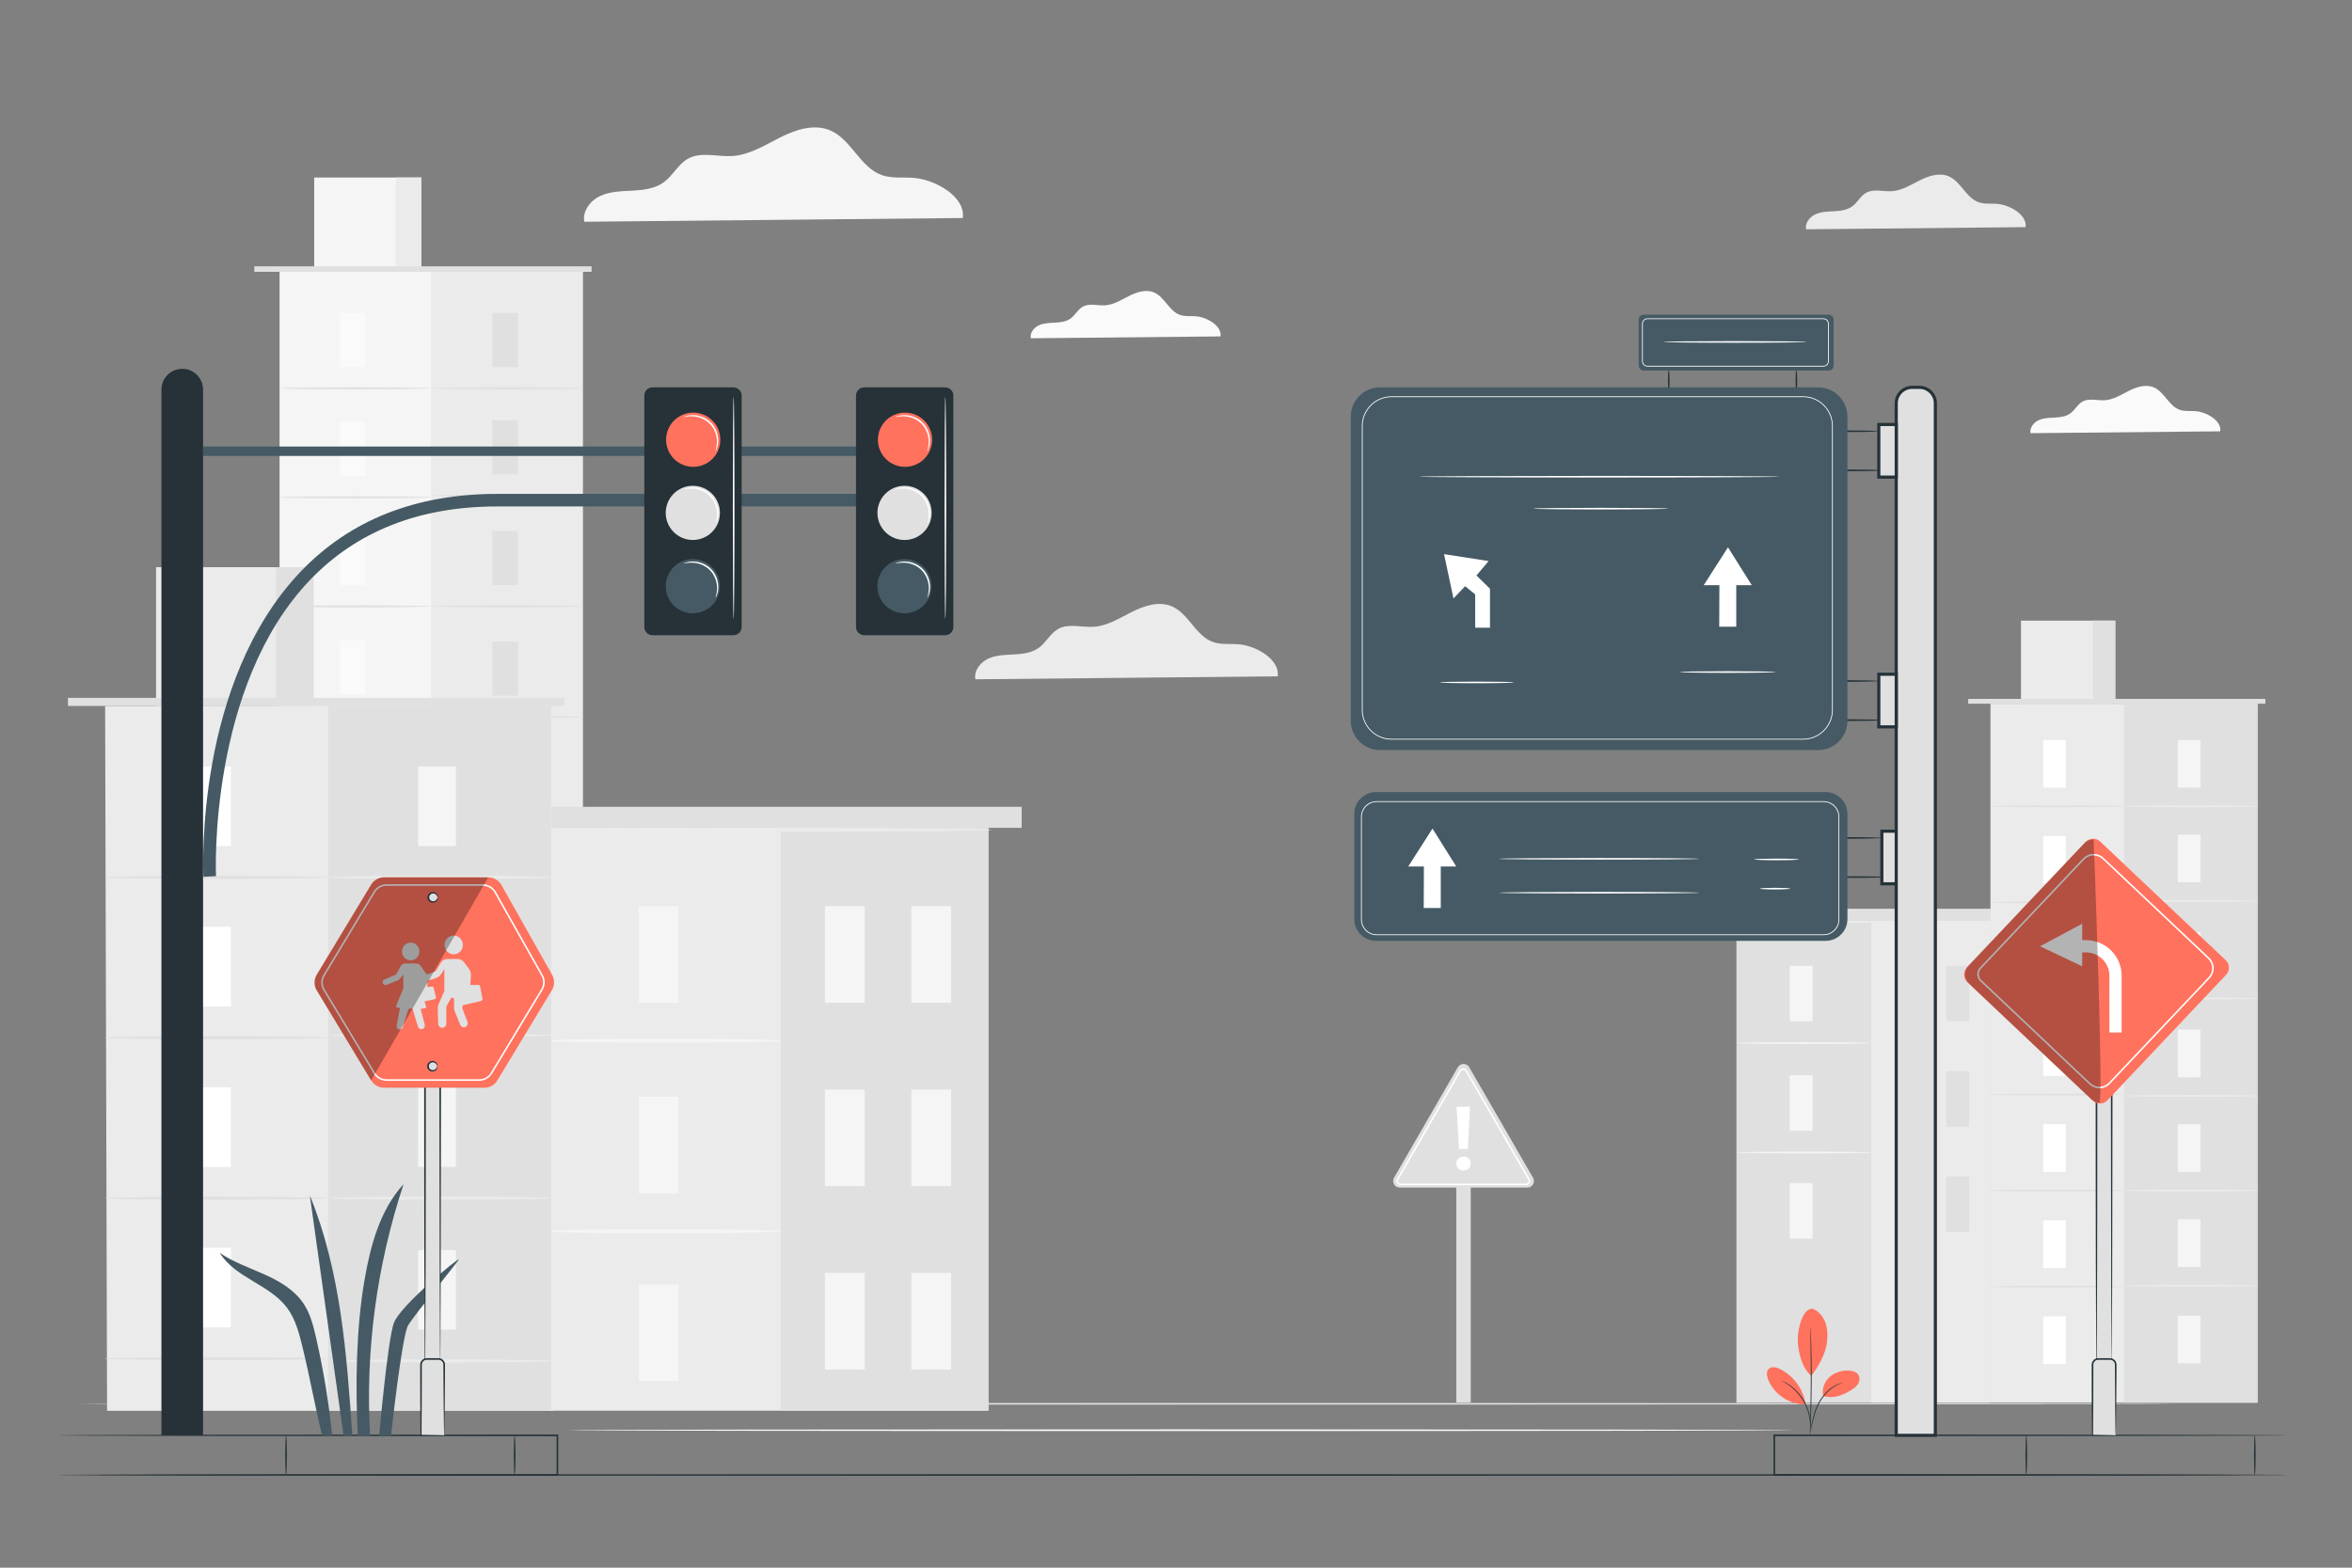 <?xml version="1.0" encoding="utf-8"?>
<!-- Generator: Adobe Illustrator 27.5.0, SVG Export Plug-In . SVG Version: 6.00 Build 0)  -->
<svg version="1.1" xmlns="http://www.w3.org/2000/svg" xmlns:xlink="http://www.w3.org/1999/xlink" x="0px" y="0px"
	 viewBox="0 0 750 500" style="enable-background:new 0 0 750 500;" xml:space="preserve">
<rect x="0" y="0" width="750" height="500" fill="#808080" stroke="none"/>
<g id="Background_Complete">
	<g>
		<g>
			<path style="fill:#E0E0E0;" d="M693.934,447.732c0,0.144-149.747,0.26-334.427,0.26c-184.744,0-334.459-0.117-334.459-0.26
				c0-0.144,149.715-0.26,334.459-0.26C544.187,447.471,693.934,447.588,693.934,447.732z"/>
		</g>
	</g>
	<g>
		<rect x="464.386" y="377.69" style="fill:#E0E0E0;" width="4.601" height="69.643"/>
	</g>
	<g>
		<g>
			<g>
				<rect x="553.708" y="293.556" style="fill:#E0E0E0;" width="81.048" height="153.817"/>
			</g>
			<g>
				<rect x="596.754" y="293.556" style="fill:#EBEBEB;" width="38.002" height="153.817"/>
			</g>
		</g>
		<g>
			<g>
				<rect x="570.702" y="308.029" style="fill:#F5F5F5;" width="7.287" height="17.705"/>
			</g>
			<g>
				<rect x="570.702" y="377.323" style="fill:#F5F5F5;" width="7.287" height="17.705"/>
			</g>
			<g>
				<g>
					<path style="fill:#F5F5F5;" d="M596.754,332.683c0,0.152-9.637,0.276-21.522,0.276c-11.889,0-21.524-0.124-21.524-0.276
						s9.635-0.276,21.524-0.276C587.117,332.407,596.754,332.53,596.754,332.683z"/>
				</g>
			</g>
		</g>
		<g>
			<g>
				<rect x="570.702" y="342.939" style="fill:#F5F5F5;" width="7.287" height="17.705"/>
			</g>
			<g>
				<g>
					<path style="fill:#F5F5F5;" d="M596.754,367.592c0,0.152-9.637,0.276-21.522,0.276c-11.889,0-21.524-0.124-21.524-0.276
						c0-0.153,9.635-0.276,21.524-0.276C587.117,367.316,596.754,367.44,596.754,367.592z"/>
				</g>
			</g>
		</g>
		<g>
			<rect x="604.824" y="308.029" style="fill:#E0E0E0;" width="7.287" height="17.705"/>
		</g>
		<g>
			<rect x="620.633" y="308.029" style="fill:#E0E0E0;" width="7.287" height="17.705"/>
		</g>
		<g>
			<rect x="604.824" y="341.625" style="fill:#E0E0E0;" width="7.287" height="17.705"/>
		</g>
		<g>
			<rect x="620.633" y="341.625" style="fill:#E0E0E0;" width="7.287" height="17.705"/>
		</g>
		<g>
			<rect x="604.824" y="375.22" style="fill:#E0E0E0;" width="7.287" height="17.705"/>
		</g>
		<g>
			<rect x="620.633" y="375.22" style="fill:#E0E0E0;" width="7.287" height="17.705"/>
		</g>
		<g>
			<rect x="547.615" y="289.835" style="fill:#E0E0E0;" width="93.233" height="3.855"/>
		</g>
		<g>
			<g>
				<path style="fill:#EBEBEB;" d="M635.321,294.053c0,0.152-18.115,0.276-40.455,0.276c-22.349,0-40.46-0.124-40.46-0.276
					s18.111-0.276,40.46-0.276C617.207,293.777,635.321,293.901,635.321,294.053z"/>
			</g>
		</g>
	</g>
	<g>
		<g>
			<rect x="89.149" y="86.695" style="fill:#F5F5F5;" width="96.663" height="306.346"/>
		</g>
		<g>
			<rect x="137.481" y="86.695" style="fill:#EBEBEB;" width="48.331" height="305.503"/>
		</g>
		<g>
			<rect x="100.187" y="56.62" style="fill:#F5F5F5;" width="34.134" height="30.075"/>
		</g>
		<g>
			<rect x="126.186" y="56.62" style="fill:#EBEBEB;" width="8.135" height="30.075"/>
		</g>
		<g>
			<polyline style="fill:#E0E0E0;" points="81.094,86.695 81.094,84.941 188.641,84.941 188.641,86.695 			"/>
		</g>
		<g>
			<rect x="108.23" y="99.812" style="fill:#FAFAFA;" width="8.182" height="17.252"/>
		</g>
		<g>
			<g>
				<path style="fill:#E0E0E0;" d="M137.481,123.836c0,0.182-10.82,0.329-24.165,0.329c-13.349,0-24.167-0.147-24.167-0.329
					c0-0.182,10.818-0.329,24.167-0.329C126.66,123.506,137.481,123.654,137.481,123.836z"/>
			</g>
		</g>
		<g>
			<g>
				<rect x="156.982" y="99.812" style="fill:#E0E0E0;" width="8.182" height="17.252"/>
			</g>
			<g>
				<g>
					<path style="fill:#E0E0E0;" d="M186.233,123.836c0,0.182-10.82,0.329-24.164,0.329c-13.349,0-24.167-0.147-24.167-0.329
						c0-0.182,10.818-0.329,24.167-0.329C175.413,123.506,186.233,123.654,186.233,123.836z"/>
				</g>
			</g>
		</g>
		<g>
			<g>
				<rect x="156.982" y="134.065" style="fill:#E0E0E0;" width="8.182" height="17.253"/>
			</g>
			<g>
				<g>
					<path style="fill:#E0E0E0;" d="M186.233,158.089c0,0.182-10.82,0.329-24.164,0.329c-13.349,0-24.167-0.147-24.167-0.329
						c0-0.182,10.818-0.329,24.167-0.329C175.413,157.76,186.233,157.907,186.233,158.089z"/>
				</g>
			</g>
		</g>
		<g>
			<g>
				<rect x="156.982" y="169.352" style="fill:#E0E0E0;" width="8.182" height="17.253"/>
			</g>
			<g>
				<g>
					<path style="fill:#E0E0E0;" d="M186.233,193.376c0,0.182-10.82,0.329-24.164,0.329c-13.349,0-24.167-0.148-24.167-0.329
						c0-0.182,10.818-0.329,24.167-0.329C175.413,193.046,186.233,193.194,186.233,193.376z"/>
				</g>
			</g>
		</g>
		<g>
			<g>
				<rect x="156.982" y="204.639" style="fill:#E0E0E0;" width="8.182" height="17.253"/>
			</g>
			<g>
				<g>
					<path style="fill:#E0E0E0;" d="M186.233,228.663c0,0.182-10.82,0.33-24.164,0.33c-13.349,0-24.167-0.147-24.167-0.33
						c0-0.182,10.818-0.329,24.167-0.329C175.413,228.333,186.233,228.481,186.233,228.663z"/>
				</g>
			</g>
		</g>
		<g>
			<g>
				<rect x="156.982" y="238.917" style="fill:#E0E0E0;" width="8.182" height="17.253"/>
			</g>
			<g>
				<g>
					<path style="fill:#E0E0E0;" d="M186.233,262.94c0,0.182-10.82,0.33-24.164,0.33c-13.349,0-24.167-0.147-24.167-0.33
						c0-0.182,10.818-0.329,24.167-0.329C175.413,262.611,186.233,262.759,186.233,262.94z"/>
				</g>
			</g>
		</g>
		<g>
			<g>
				<rect x="156.982" y="273.332" style="fill:#E0E0E0;" width="8.182" height="17.253"/>
			</g>
			<g>
				<rect x="156.982" y="308.199" style="fill:#E0E0E0;" width="8.182" height="17.253"/>
			</g>
			<g>
				<g>
					<path style="fill:#E0E0E0;" d="M186.233,297.356c0,0.182-10.82,0.33-24.164,0.33c-13.349,0-24.167-0.148-24.167-0.33
						c0-0.182,10.818-0.329,24.167-0.329C175.413,297.027,186.233,297.174,186.233,297.356z"/>
				</g>
			</g>
		</g>
		<g>
			<rect x="108.23" y="134.588" style="fill:#FAFAFA;" width="8.182" height="17.253"/>
		</g>
		<g>
			<g>
				<path style="fill:#E0E0E0;" d="M137.481,158.612c0,0.182-10.82,0.329-24.165,0.329c-13.349,0-24.167-0.147-24.167-0.329
					c0-0.182,10.818-0.329,24.167-0.329C126.66,158.282,137.481,158.43,137.481,158.612z"/>
			</g>
		</g>
		<g>
			<rect x="108.23" y="169.364" style="fill:#FAFAFA;" width="8.182" height="17.253"/>
		</g>
		<g>
			<g>
				<path style="fill:#E0E0E0;" d="M137.481,193.388c0,0.182-10.82,0.329-24.165,0.329c-13.349,0-24.167-0.147-24.167-0.329
					c0-0.182,10.818-0.329,24.167-0.329C126.66,193.059,137.481,193.206,137.481,193.388z"/>
			</g>
		</g>
		<g>
			<rect x="108.23" y="204.14" style="fill:#FAFAFA;" width="8.182" height="17.253"/>
		</g>
		<g>
			<g>
				<path style="fill:#E0E0E0;" d="M137.481,228.164c0,0.182-10.82,0.329-24.165,0.329c-13.349,0-24.167-0.147-24.167-0.329
					c0-0.182,10.818-0.329,24.167-0.329C126.66,227.835,137.481,227.982,137.481,228.164z"/>
			</g>
		</g>
		<g>
			<rect x="108.23" y="238.917" style="fill:#FAFAFA;" width="8.182" height="17.253"/>
		</g>
		<g>
			<g>
				<path style="fill:#E0E0E0;" d="M137.481,262.94c0,0.182-10.82,0.33-24.165,0.33c-13.349,0-24.167-0.147-24.167-0.33
					c0-0.182,10.818-0.329,24.167-0.329C126.66,262.611,137.481,262.759,137.481,262.94z"/>
			</g>
		</g>
		<g>
			<rect x="108.23" y="273.693" style="fill:#FAFAFA;" width="8.182" height="17.253"/>
		</g>
		<g>
			<g>
				<path style="fill:#E0E0E0;" d="M137.481,297.716c0,0.182-10.82,0.329-24.165,0.329c-13.349,0-24.167-0.147-24.167-0.329
					c0-0.182,10.818-0.329,24.167-0.329C126.66,297.387,137.481,297.535,137.481,297.716z"/>
			</g>
		</g>
		<g>
			<g>
				<rect x="108.23" y="308.469" style="fill:#FAFAFA;" width="8.182" height="17.253"/>
			</g>
		</g>
	</g>
	<g>
		<g>
			<g>
				<rect x="174.063" y="263.799" style="fill:#EBEBEB;" width="141.117" height="186.129"/>
			</g>
			<g>
				<rect x="249.014" y="263.799" style="fill:#E0E0E0;" width="66.167" height="186.129"/>
			</g>
		</g>
		<g>
			<g>
				<rect x="203.653" y="288.999" style="fill:#F5F5F5;" width="12.688" height="30.827"/>
			</g>
			<g>
				<rect x="203.653" y="409.649" style="fill:#F5F5F5;" width="12.688" height="30.827"/>
			</g>
			<g>
				<g>
					<path style="fill:#F5F5F5;" d="M249.014,331.924c0,0.346-16.779,0.627-37.473,0.627c-20.701,0-37.477-0.281-37.477-0.627
						c0-0.346,16.776-0.627,37.477-0.627C232.234,331.297,249.014,331.578,249.014,331.924z"/>
				</g>
			</g>
		</g>
		<g>
			<g>
				<rect x="203.653" y="349.781" style="fill:#F5F5F5;" width="12.688" height="30.827"/>
			</g>
			<g>
				<g>
					<path style="fill:#F5F5F5;" d="M249.014,392.707c0,0.346-16.779,0.628-37.473,0.628c-20.701,0-37.477-0.281-37.477-0.628
						c0-0.346,16.776-0.627,37.477-0.627C232.234,392.08,249.014,392.361,249.014,392.707z"/>
				</g>
			</g>
		</g>
		<g>
			<rect x="263.065" y="288.999" style="fill:#F5F5F5;" width="12.688" height="30.827"/>
		</g>
		<g>
			<rect x="290.592" y="288.999" style="fill:#F5F5F5;" width="12.688" height="30.827"/>
		</g>
		<g>
			<rect x="263.065" y="347.494" style="fill:#F5F5F5;" width="12.688" height="30.827"/>
		</g>
		<g>
			<rect x="290.592" y="347.494" style="fill:#F5F5F5;" width="12.688" height="30.827"/>
		</g>
		<g>
			<rect x="263.065" y="405.989" style="fill:#F5F5F5;" width="12.688" height="30.827"/>
		</g>
		<g>
			<rect x="290.592" y="405.989" style="fill:#F5F5F5;" width="12.688" height="30.827"/>
		</g>
		<g>
			<rect x="163.455" y="257.32" style="fill:#E0E0E0;" width="162.334" height="6.712"/>
		</g>
		<g>
			<g>
				<path style="fill:#EBEBEB;" d="M316.167,264.663c0,0.347-31.541,0.628-70.44,0.628c-38.912,0-70.447-0.281-70.447-0.628
					c0-0.346,31.535-0.627,70.447-0.627C284.625,264.036,316.167,264.317,316.167,264.663z"/>
			</g>
		</g>
	</g>
	<g>
		<g>
			<g>
				<polygon style="fill:#EBEBEB;" points="176.384,449.958 34.142,449.958 33.522,225.154 175.764,225.154 				"/>
			</g>
			<g>
				<rect x="104.643" y="225.154" style="fill:#E0E0E0;" width="71.121" height="224.804"/>
			</g>
			<g>
				<rect x="49.765" y="180.898" style="fill:#EBEBEB;" width="50.229" height="44.256"/>
			</g>
			<g>
				<rect x="88.022" y="180.898" style="fill:#E0E0E0;" width="11.972" height="44.256"/>
			</g>
			<g>
				<rect x="21.668" y="222.573" style="fill:#E0E0E0;" width="158.259" height="2.581"/>
			</g>
			<g>
				<rect x="61.6" y="244.456" style="fill:#FFFFFF;" width="12.04" height="25.388"/>
			</g>
			<g>
				<g>
					<path style="fill:#E0E0E0;" d="M104.643,279.808c0,0.268-15.922,0.485-35.559,0.485c-19.643,0-35.562-0.217-35.562-0.485
						c0-0.268,15.919-0.485,35.562-0.485C88.721,279.323,104.643,279.54,104.643,279.808z"/>
				</g>
			</g>
			<g>
				<g>
					<rect x="133.34" y="244.456" style="fill:#F5F5F5;" width="12.04" height="25.388"/>
				</g>
				<g>
					<g>
						<path style="fill:#EBEBEB;" d="M176.383,279.808c0,0.268-15.922,0.485-35.558,0.485c-19.643,0-35.562-0.217-35.562-0.485
							c0-0.268,15.919-0.485,35.562-0.485C160.461,279.323,176.383,279.54,176.383,279.808z"/>
					</g>
				</g>
			</g>
			<g>
				<g>
					<rect x="133.34" y="294.861" style="fill:#F5F5F5;" width="12.04" height="25.388"/>
				</g>
				<g>
					<g>
						<path style="fill:#EBEBEB;" d="M176.383,330.212c0,0.268-15.922,0.485-35.558,0.485c-19.643,0-35.562-0.217-35.562-0.485
							c0-0.267,15.919-0.484,35.562-0.484C160.461,329.728,176.383,329.945,176.383,330.212z"/>
					</g>
				</g>
			</g>
			<g>
				<g>
					<rect x="133.34" y="346.786" style="fill:#F5F5F5;" width="12.04" height="25.388"/>
				</g>
				<g>
					<g>
						<path style="fill:#EBEBEB;" d="M176.383,382.138c0,0.268-15.922,0.485-35.558,0.485c-19.643,0-35.562-0.217-35.562-0.485
							c0-0.268,15.919-0.485,35.562-0.485C160.461,381.653,176.383,381.87,176.383,382.138z"/>
					</g>
				</g>
			</g>
			<g>
				<g>
					<rect x="133.34" y="398.712" style="fill:#F5F5F5;" width="12.04" height="25.388"/>
				</g>
				<g>
					<g>
						<path style="fill:#EBEBEB;" d="M176.383,434.063c0,0.268-15.922,0.485-35.558,0.485c-19.643,0-35.562-0.217-35.562-0.485
							c0-0.268,15.919-0.485,35.562-0.485C160.461,433.578,176.383,433.796,176.383,434.063z"/>
					</g>
				</g>
			</g>
			<g>
				<rect x="61.6" y="295.63" style="fill:#FFFFFF;" width="12.04" height="25.388"/>
			</g>
			<g>
				<g>
					<path style="fill:#E0E0E0;" d="M104.643,330.981c0,0.268-15.922,0.485-35.559,0.485c-19.643,0-35.562-0.217-35.562-0.485
						c0-0.267,15.919-0.484,35.562-0.484C88.721,330.497,104.643,330.714,104.643,330.981z"/>
				</g>
			</g>
			<g>
				<rect x="61.6" y="346.804" style="fill:#FFFFFF;" width="12.04" height="25.388"/>
			</g>
			<g>
				<g>
					<path style="fill:#E0E0E0;" d="M104.643,382.155c0,0.268-15.922,0.485-35.559,0.485c-19.643,0-35.562-0.217-35.562-0.485
						c0-0.268,15.919-0.484,35.562-0.484C88.721,381.671,104.643,381.888,104.643,382.155z"/>
				</g>
			</g>
			<g>
				<rect x="61.6" y="397.978" style="fill:#FFFFFF;" width="12.04" height="25.387"/>
			</g>
			<g>
				<g>
					<path style="fill:#E0E0E0;" d="M104.643,433.329c0,0.268-15.922,0.485-35.559,0.485c-19.643,0-35.562-0.217-35.562-0.485
						c0-0.267,15.919-0.484,35.562-0.484C88.721,432.845,104.643,433.062,104.643,433.329z"/>
				</g>
			</g>
		</g>
	</g>
	<g>
		<g>
			<g>
				<rect x="634.719" y="224.449" style="fill:#EBEBEB;" width="85.168" height="222.924"/>
			</g>
			<g>
				<rect x="677.303" y="224.449" style="fill:#E0E0E0;" width="42.584" height="222.924"/>
			</g>
			<g>
				<rect x="644.444" y="197.951" style="fill:#EBEBEB;" width="30.075" height="26.499"/>
			</g>
			<g>
				<rect x="667.351" y="197.951" style="fill:#E0E0E0;" width="7.168" height="26.499"/>
			</g>
			<g>
				<rect x="627.621" y="222.904" style="fill:#E0E0E0;" width="94.758" height="1.546"/>
			</g>
			<g>
				<rect x="651.53" y="236.007" style="fill:#FFFFFF;" width="7.209" height="15.201"/>
			</g>
			<g>
				<g>
					<path style="fill:#E0E0E0;" d="M677.303,257.173c0,0.16-9.534,0.29-21.291,0.29c-11.761,0-21.293-0.13-21.293-0.29
						s9.531-0.29,21.293-0.29C667.769,256.883,677.303,257.013,677.303,257.173z"/>
				</g>
			</g>
			<g>
				<g>
					<rect x="694.485" y="236.007" style="fill:#F5F5F5;" width="7.209" height="15.201"/>
				</g>
				<g>
					<g>
						<path style="fill:#EBEBEB;" d="M720.258,257.173c0,0.16-9.534,0.29-21.291,0.29c-11.762,0-21.293-0.13-21.293-0.29
							s9.531-0.29,21.293-0.29C710.724,256.883,720.258,257.013,720.258,257.173z"/>
					</g>
				</g>
			</g>
			<g>
				<g>
					<rect x="694.485" y="266.187" style="fill:#F5F5F5;" width="7.209" height="15.201"/>
				</g>
				<g>
					<g>
						<path style="fill:#EBEBEB;" d="M720.258,287.353c0,0.16-9.534,0.29-21.291,0.29c-11.762,0-21.293-0.13-21.293-0.29
							c0-0.16,9.531-0.29,21.293-0.29C710.724,287.063,720.258,287.193,720.258,287.353z"/>
					</g>
				</g>
			</g>
			<g>
				<g>
					<rect x="694.485" y="297.277" style="fill:#F5F5F5;" width="7.209" height="15.201"/>
				</g>
				<g>
					<g>
						<path style="fill:#EBEBEB;" d="M720.258,318.444c0,0.16-9.534,0.29-21.291,0.29c-11.762,0-21.293-0.13-21.293-0.29
							c0-0.16,9.531-0.29,21.293-0.29C710.724,318.154,720.258,318.284,720.258,318.444z"/>
					</g>
				</g>
			</g>
			<g>
				<g>
					<rect x="694.485" y="328.368" style="fill:#F5F5F5;" width="7.209" height="15.201"/>
				</g>
				<g>
					<g>
						<path style="fill:#EBEBEB;" d="M720.258,349.535c0,0.16-9.534,0.29-21.291,0.29c-11.762,0-21.293-0.13-21.293-0.29
							c0-0.16,9.531-0.29,21.293-0.29C710.724,349.245,720.258,349.375,720.258,349.535z"/>
					</g>
				</g>
			</g>
			<g>
				<g>
					<rect x="694.485" y="358.569" style="fill:#F5F5F5;" width="7.209" height="15.201"/>
				</g>
				<g>
					<g>
						<path style="fill:#EBEBEB;" d="M720.258,379.736c0,0.16-9.534,0.29-21.291,0.29c-11.762,0-21.293-0.13-21.293-0.29
							c0-0.16,9.531-0.29,21.293-0.29C710.724,379.446,720.258,379.576,720.258,379.736z"/>
					</g>
				</g>
			</g>
			<g>
				<g>
					<rect x="694.485" y="388.892" style="fill:#F5F5F5;" width="7.209" height="15.201"/>
				</g>
				<g>
					<rect x="694.485" y="419.613" style="fill:#F5F5F5;" width="7.209" height="15.201"/>
				</g>
				<g>
					<g>
						<path style="fill:#EBEBEB;" d="M720.258,410.06c0,0.16-9.534,0.29-21.291,0.29c-11.762,0-21.293-0.13-21.293-0.29
							c0-0.16,9.531-0.29,21.293-0.29C710.724,409.769,720.258,409.899,720.258,410.06z"/>
					</g>
				</g>
			</g>
			<g>
				<rect x="651.53" y="266.647" style="fill:#FFFFFF;" width="7.209" height="15.201"/>
			</g>
			<g>
				<g>
					<path style="fill:#E0E0E0;" d="M677.303,287.814c0,0.16-9.534,0.29-21.291,0.29c-11.761,0-21.293-0.13-21.293-0.29
						c0-0.16,9.531-0.29,21.293-0.29C667.769,287.524,677.303,287.654,677.303,287.814z"/>
				</g>
			</g>
			<g>
				<rect x="651.53" y="297.288" style="fill:#FFFFFF;" width="7.209" height="15.201"/>
			</g>
			<g>
				<g>
					<path style="fill:#E0E0E0;" d="M677.303,318.455c0,0.16-9.534,0.29-21.291,0.29c-11.761,0-21.293-0.13-21.293-0.29
						c0-0.16,9.531-0.29,21.293-0.29C667.769,318.165,677.303,318.294,677.303,318.455z"/>
				</g>
			</g>
			<g>
				<rect x="651.53" y="327.929" style="fill:#FFFFFF;" width="7.209" height="15.201"/>
			</g>
			<g>
				<g>
					<path style="fill:#E0E0E0;" d="M677.303,349.095c0,0.161-9.534,0.29-21.291,0.29c-11.761,0-21.293-0.13-21.293-0.29
						c0-0.16,9.531-0.29,21.293-0.29C667.769,348.805,677.303,348.935,677.303,349.095z"/>
				</g>
			</g>
			<g>
				<rect x="651.53" y="358.569" style="fill:#FFFFFF;" width="7.209" height="15.201"/>
			</g>
			<g>
				<g>
					<path style="fill:#E0E0E0;" d="M677.303,379.736c0,0.16-9.534,0.29-21.291,0.29c-11.761,0-21.293-0.13-21.293-0.29
						c0-0.16,9.531-0.29,21.293-0.29C667.769,379.446,677.303,379.576,677.303,379.736z"/>
				</g>
			</g>
			<g>
				<rect x="651.53" y="389.21" style="fill:#FFFFFF;" width="7.209" height="15.201"/>
			</g>
			<g>
				<g>
					<path style="fill:#E0E0E0;" d="M677.303,410.377c0,0.16-9.534,0.29-21.291,0.29c-11.761,0-21.293-0.13-21.293-0.29
						c0-0.16,9.531-0.29,21.293-0.29C667.769,410.087,677.303,410.217,677.303,410.377z"/>
				</g>
			</g>
			<g>
				<g>
					<rect x="651.53" y="419.851" style="fill:#FFFFFF;" width="7.209" height="15.201"/>
				</g>
			</g>
		</g>
	</g>
	<g>
		<g>
			<path style="fill:#E0E0E0;" d="M466.687,378.778h-20.343c-1.619,0-2.631-1.753-1.822-3.155l10.172-17.618l10.171-17.618
				c0.81-1.402,2.834-1.402,3.643,0l10.171,17.618l10.172,17.618c0.81,1.402-0.202,3.155-1.822,3.155H466.687z"/>
		</g>
		<g>
			<path style="fill:#FFFFFF;" d="M486.511,378.024h-39.836c-0.501,0-0.949-0.259-1.199-0.692c-0.251-0.434-0.251-0.952-0.001-1.386
				l19.918-34.5c0.251-0.434,0.699-0.692,1.2-0.692c0.001,0,0.001,0,0.001,0c0.501,0,0.949,0.259,1.199,0.692l19.918,34.5
				c0.25,0.434,0.251,0.951,0,1.385C487.462,377.765,487.012,378.024,486.511,378.024z M466.593,341.253
				c-0.32,0-0.606,0.165-0.767,0.442l-19.918,34.5c-0.16,0.277-0.16,0.608,0,0.886c0.16,0.277,0.446,0.442,0.767,0.442h39.836
				c0.32,0,0.607-0.166,0.768-0.442c0.16-0.277,0.159-0.608-0.001-0.886l-19.918-34.5c-0.159-0.277-0.446-0.442-0.766-0.442H466.593
				z"/>
		</g>
		<g>
			<g>
				<path style="fill:#FFFFFF;" d="M464.387,371.11c-0.009-1.237,0.962-2.221,2.314-2.231c1.323-0.009,2.279,0.962,2.288,2.199
					c0.009,1.237-0.933,2.25-2.256,2.26C465.38,373.348,464.395,372.347,464.387,371.11z M464.46,353.018l4.256-0.03l-0.624,13.465
					l-2.848,0.021L464.46,353.018z"/>
			</g>
		</g>
	</g>
	<g>
		<g>
			<path style="fill:#EBEBEB;" d="M407.436,215.705c0.738-5.359-6.826-9.768-12.509-10.226c-2.71-0.218-5.526,0.196-8.093-0.699
				c-5.563-1.939-7.785-9.126-13.214-11.416c-4.058-1.712-8.73-0.188-12.665,1.792s-7.822,4.472-12.218,4.753
				c-3.823,0.245-7.975-1.173-11.32,0.695c-2.493,1.392-3.798,4.264-6.096,5.959c-2.248,1.658-5.18,2.009-7.969,2.161
				c-2.789,0.152-5.676,0.18-8.215,1.342c-2.539,1.163-4.64,3.848-4.113,6.591L407.436,215.705z"/>
		</g>
	</g>
	<g>
		<g>
			<path style="fill:#EBEBEB;" d="M645.914,72.439c0.536-3.891-4.956-7.091-9.082-7.424c-1.968-0.159-4.011,0.142-5.876-0.507
				c-4.039-1.408-5.652-6.626-9.593-8.288c-2.946-1.243-6.338-0.136-9.194,1.301c-2.856,1.438-5.679,3.247-8.87,3.451
				c-2.776,0.178-5.79-0.852-8.218,0.504c-1.81,1.01-2.758,3.096-4.426,4.326c-1.632,1.204-3.76,1.459-5.785,1.569
				s-4.121,0.131-5.964,0.975c-1.844,0.844-3.369,2.794-2.986,4.785L645.914,72.439z"/>
		</g>
	</g>
	<g>
		<g>
			<path style="fill:#F5F5F5;" d="M307.011,69.534c0.923-6.709-8.545-12.228-15.659-12.801c-3.393-0.274-6.917,0.245-10.131-0.875
				c-6.964-2.427-9.746-11.424-16.541-14.29c-5.08-2.143-10.929-0.235-15.854,2.243c-4.925,2.479-9.792,5.598-15.294,5.95
				c-4.786,0.306-9.983-1.469-14.171,0.869c-3.12,1.742-4.755,5.338-7.631,7.459c-2.814,2.075-6.484,2.515-9.975,2.705
				c-3.491,0.19-7.105,0.225-10.284,1.681c-3.179,1.456-5.809,4.817-5.149,8.25L307.011,69.534z"/>
		</g>
	</g>
</g>
<g id="Background_Simple" style="display:none;">
	<g style="display:inline;">
		<path style="fill:#EBEBEB;" d="M578.555,117.846l-2.715-4.475c-22.89-37.721-64.276-60.46-107.91-57.7
			c-5.609,0.355-11.194,1.114-16.704,2.294c-39.672,8.492-74.192,38.493-88.501,76.915c-8.415,22.597-10.766,48.614-26.735,66.55
			c-20.783,23.343-56.067,24.076-87.089,23.109s-66.329-0.142-87.011,23.293c-12.953,14.677-17.069,35.549-16.025,55.205
			c2.765,52.039,39.027,98.57,85.143,121.698c46.116,23.128,100.412,25.2,150.883,15.026
			c70.704-14.253,137.942-53.394,178.358-113.848C600.663,265.458,610.891,183.096,578.555,117.846z"/>
	</g>
	<g style="display:inline;">
		<circle style="fill:#EBEBEB;" cx="237.87" cy="148.05" r="45.409"/>
	</g>
</g>
<g id="Traffic_Light">
	<g>
		<rect x="64.752" y="142.414" style="fill:#455A64;" width="237.213" height="3"/>
		<path style="fill:#263238;" d="M58.116,117.627L58.116,117.627c-3.665,0-6.636,2.971-6.636,6.636V457.79h13.272V124.263
			C64.752,120.598,61.781,117.627,58.116,117.627z"/>
		<path style="fill:#455A64;" d="M64.879,279.651c-0.124-2.516-2.637-62.017,30.949-97.291
			c15.688-16.477,36.758-24.831,62.626-24.831h144.555v4H158.453c-24.723,0-44.815,7.932-59.717,23.576
			c-32.402,34.016-29.892,93.751-29.863,94.351L64.879,279.651z"/>
		<g>
			<g>
				<path style="fill:#263238;" d="M233.863,202.596h-25.78c-1.453,0-2.632-1.178-2.632-2.632v-73.789
					c0-1.453,1.178-2.632,2.632-2.632h25.78c1.453,0,2.632,1.178,2.632,2.632v73.789
					C236.494,201.417,235.316,202.596,233.863,202.596z"/>
			</g>
			<g>
				
					<ellipse transform="matrix(0.231 -0.973 0.973 0.231 33.609 322.873)" style="fill:#FF725E;" cx="220.973" cy="140.184" rx="8.646" ry="8.646"/>
			</g>
			<g>
				
					<ellipse transform="matrix(0.707 -0.707 0.707 0.707 -50.941 204.16)" style="fill:#E0E0E0;" cx="220.973" cy="163.571" rx="8.646" ry="8.646"/>
			</g>
			<g>
				
					<ellipse transform="matrix(0.707 -0.707 0.707 0.707 -67.478 211.01)" style="fill:#455A64;" cx="220.973" cy="186.959" rx="8.646" ry="8.646"/>
			</g>
			<g>
				<g>
					<path style="fill:#FFFFFF;" d="M228.172,143.914c-0.096-0.033,0.385-1.006,0.448-2.681c0.081-1.639-0.408-4.063-2.137-5.93
						c-1.745-1.852-4.131-2.505-5.772-2.535c-1.676-0.05-2.679,0.363-2.705,0.265c-0.011-0.029,0.225-0.157,0.684-0.31
						c0.458-0.155,1.152-0.301,2.024-0.323c1.713-0.065,4.273,0.559,6.15,2.548c1.856,2.007,2.305,4.603,2.123,6.308
						c-0.082,0.868-0.275,1.551-0.46,1.997C228.344,143.701,228.2,143.927,228.172,143.914z"/>
				</g>
			</g>
			<g>
				<g>
					<path style="fill:#FFFFFF;" d="M228.174,166.975c-0.096-0.033,0.385-1.006,0.448-2.681c0.081-1.639-0.409-4.063-2.137-5.93
						c-1.745-1.852-4.131-2.505-5.772-2.535c-1.676-0.05-2.679,0.363-2.705,0.265c-0.011-0.029,0.225-0.157,0.684-0.31
						c0.458-0.155,1.152-0.301,2.024-0.323c1.713-0.065,4.273,0.559,6.15,2.548c1.856,2.007,2.305,4.604,2.124,6.308
						c-0.082,0.868-0.275,1.551-0.46,1.997C228.346,166.762,228.202,166.988,228.174,166.975z"/>
				</g>
			</g>
			<g>
				<g>
					<path style="fill:#FFFFFF;" d="M228.204,190.602c-0.096-0.033,0.385-1.006,0.448-2.681c0.081-1.639-0.409-4.063-2.137-5.93
						c-1.745-1.852-4.131-2.505-5.772-2.535c-1.676-0.05-2.678,0.363-2.705,0.265c-0.011-0.029,0.225-0.157,0.684-0.31
						c0.458-0.155,1.152-0.301,2.024-0.323c1.713-0.065,4.273,0.559,6.15,2.548c1.856,2.007,2.305,4.604,2.123,6.308
						c-0.082,0.868-0.275,1.551-0.46,1.997C228.376,190.389,228.232,190.615,228.204,190.602z"/>
				</g>
			</g>
			<g>
				<g>
					<path style="fill:#FFFFFF;" d="M233.945,197.447c-0.144,0-0.26-15.877-0.26-35.457c0-19.587,0.117-35.46,0.26-35.46
						s0.26,15.873,0.26,35.46C234.205,181.571,234.089,197.447,233.945,197.447z"/>
				</g>
			</g>
		</g>
		<g>
			<g>
				<path style="fill:#263238;" d="M301.374,202.596h-25.78c-1.453,0-2.632-1.178-2.632-2.632v-73.789
					c0-1.453,1.178-2.632,2.632-2.632h25.78c1.453,0,2.632,1.178,2.632,2.632v73.789
					C304.006,201.417,302.828,202.596,301.374,202.596z"/>
			</g>
			<g>
				
					<ellipse transform="matrix(0.231 -0.973 0.973 0.231 85.552 388.565)" style="fill:#FF725E;" cx="288.484" cy="140.184" rx="8.646" ry="8.646"/>
			</g>
			<g>
				
					<ellipse transform="matrix(0.707 -0.707 0.707 0.707 -31.167 251.898)" style="fill:#E0E0E0;" cx="288.484" cy="163.571" rx="8.646" ry="8.646"/>
			</g>
			<g>
				
					<ellipse transform="matrix(0.707 -0.707 0.707 0.707 -47.705 258.748)" style="fill:#455A64;" cx="288.484" cy="186.959" rx="8.646" ry="8.646"/>
			</g>
			<g>
				<g>
					<path style="fill:#FFFFFF;" d="M295.684,143.914c-0.096-0.033,0.385-1.006,0.448-2.681c0.082-1.639-0.409-4.063-2.137-5.93
						c-1.745-1.852-4.131-2.505-5.772-2.535c-1.676-0.05-2.678,0.363-2.705,0.265c-0.011-0.029,0.225-0.157,0.684-0.31
						c0.458-0.155,1.152-0.301,2.024-0.323c1.713-0.065,4.273,0.559,6.15,2.548c1.856,2.007,2.304,4.603,2.123,6.308
						c-0.082,0.868-0.275,1.551-0.46,1.997C295.856,143.701,295.711,143.927,295.684,143.914z"/>
				</g>
			</g>
			<g>
				<g>
					<path style="fill:#FFFFFF;" d="M295.685,166.975c-0.096-0.033,0.385-1.006,0.448-2.681c0.081-1.639-0.409-4.063-2.137-5.93
						c-1.745-1.852-4.131-2.505-5.772-2.535c-1.676-0.05-2.679,0.363-2.705,0.265c-0.011-0.029,0.225-0.157,0.684-0.31
						c0.458-0.155,1.152-0.301,2.024-0.323c1.713-0.065,4.273,0.559,6.15,2.548c1.856,2.007,2.305,4.604,2.124,6.308
						c-0.082,0.868-0.275,1.551-0.46,1.997C295.857,166.762,295.713,166.988,295.685,166.975z"/>
				</g>
			</g>
			<g>
				<g>
					<path style="fill:#FFFFFF;" d="M295.716,190.602c-0.096-0.033,0.385-1.006,0.448-2.681c0.081-1.639-0.409-4.063-2.137-5.93
						c-1.745-1.852-4.131-2.505-5.772-2.535c-1.676-0.05-2.678,0.363-2.705,0.265c-0.011-0.029,0.225-0.157,0.684-0.31
						c0.458-0.155,1.152-0.301,2.024-0.323c1.713-0.065,4.273,0.559,6.15,2.548c1.856,2.007,2.305,4.604,2.123,6.308
						c-0.082,0.868-0.275,1.551-0.46,1.997C295.888,190.389,295.744,190.615,295.716,190.602z"/>
				</g>
			</g>
			<g>
				<g>
					<path style="fill:#FFFFFF;" d="M301.456,197.447c-0.144,0-0.26-15.877-0.26-35.457c0-19.587,0.117-35.46,0.26-35.46
						s0.26,15.873,0.26,35.46C301.717,181.571,301.6,197.447,301.456,197.447z"/>
				</g>
			</g>
		</g>
	</g>
</g>
<g id="Floor">
	<g>
		<path style="fill:#FAFAFA;" d="M389.202,107.295c0.463-3.363-4.284-6.13-7.851-6.418c-1.701-0.137-3.468,0.123-5.079-0.439
			c-3.491-1.217-4.886-5.728-8.293-7.165c-2.547-1.074-5.479-0.118-7.948,1.125c-2.469,1.243-4.909,2.807-7.668,2.983
			c-2.4,0.154-5.005-0.736-7.105,0.436c-1.564,0.873-2.384,2.676-3.826,3.74c-1.411,1.04-3.251,1.261-5.001,1.356
			c-1.75,0.095-3.562,0.113-5.156,0.843c-1.594,0.73-2.912,2.415-2.582,4.136L389.202,107.295z"/>
	</g>
	<g>
		<path style="fill:#FAFAFA;" d="M707.996,137.564c0.463-3.363-4.284-6.13-7.851-6.418c-1.701-0.137-3.468,0.123-5.079-0.439
			c-3.492-1.217-4.886-5.728-8.293-7.165c-2.547-1.074-5.479-0.118-7.948,1.125c-2.469,1.243-4.909,2.807-7.668,2.983
			c-2.399,0.154-5.005-0.736-7.105,0.436c-1.564,0.873-2.384,2.676-3.826,3.74c-1.411,1.04-3.251,1.261-5.001,1.356
			c-1.75,0.095-3.562,0.113-5.156,0.843c-1.594,0.73-2.912,2.415-2.581,4.136L707.996,137.564z"/>
	</g>
	<g>
		<g>
			<g>
				<path style="fill:#263238;" d="M714.388,470.427c0,0.144-153.429,0.26-342.649,0.26c-189.286,0-342.681-0.117-342.681-0.26
					c0-0.144,153.396-0.26,342.681-0.26C560.96,470.167,714.388,470.284,714.388,470.427z"/>
			</g>
		</g>
		<g>
			<g>
				<path style="fill:#263238;" d="M18.875,470.427c0,0,0.275-0.017,0.813-0.026c0.552-0.006,1.349-0.014,2.389-0.025
					c2.115-0.011,5.209-0.027,9.195-0.048c8.004-0.019,19.573-0.047,33.9-0.082c28.683-0.02,68.396-0.048,112.576-0.079l-0.26,0.26
					c0-1.997,0-4.149,0-6.311c0-2.167,0-4.325,0-6.326l0.26,0.26c-44.191-0.031-83.904-0.059-112.584-0.079
					c-14.325-0.035-25.892-0.062-33.895-0.082c-3.984-0.021-7.078-0.037-9.192-0.048c-1.04-0.011-1.836-0.02-2.388-0.025
					c-0.538-0.008-0.813-0.026-0.813-0.026s0.275-0.017,0.813-0.026c0.552-0.006,1.348-0.014,2.388-0.025
					c2.114-0.011,5.208-0.027,9.192-0.048c8.002-0.019,19.569-0.047,33.895-0.082c28.68-0.02,68.393-0.048,112.584-0.079l0.26,0
					l0,0.26c0,2.002,0,4.159,0,6.326c0,2.162,0,4.314,0,6.311l0,0.26l-0.26,0c-44.18-0.031-83.893-0.059-112.576-0.08
					c-14.327-0.034-25.896-0.062-33.9-0.082c-3.985-0.021-7.08-0.037-9.195-0.048c-1.04-0.011-1.836-0.019-2.389-0.025
					C19.151,470.445,18.875,470.427,18.875,470.427z"/>
			</g>
		</g>
		<g>
			<g>
				<path style="fill:#263238;" d="M164.096,470.427c-0.144,0-0.26-2.829-0.26-6.318c0-3.49,0.117-6.319,0.26-6.319
					s0.26,2.829,0.26,6.319C164.357,467.598,164.24,470.427,164.096,470.427z"/>
			</g>
		</g>
		<g>
			<g>
				<path style="fill:#263238;" d="M91.213,470.427c-0.144,0-0.26-2.829-0.26-6.318c0-3.49,0.117-6.319,0.26-6.319
					c0.144,0,0.26,2.829,0.26,6.319C91.473,467.598,91.357,470.427,91.213,470.427z"/>
			</g>
		</g>
		<g>
			<g>
				<path style="fill:#263238;" d="M729.125,470.427c0,0-0.283,0.017-0.836,0.026c-0.567,0.006-1.386,0.014-2.456,0.025
					c-2.174,0.011-5.357,0.027-9.455,0.048c-8.23,0.019-20.127,0.047-34.859,0.082c-29.492,0.02-70.324,0.048-115.74,0.079l-0.26,0
					v-0.26c0-1.997,0-4.149,0-6.31c0-2.167,0-4.325,0-6.327v-0.261l0.26,0c45.428,0.031,86.259,0.059,115.748,0.079
					c14.73,0.034,26.625,0.062,34.853,0.082c4.098,0.021,7.279,0.037,9.453,0.048c1.07,0.011,1.889,0.02,2.456,0.025
					c0.553,0.009,0.836,0.026,0.836,0.026s-0.283,0.018-0.836,0.026c-0.567,0.006-1.386,0.014-2.456,0.025
					c-2.173,0.011-5.355,0.027-9.453,0.048c-8.229,0.019-20.123,0.047-34.853,0.082c-29.489,0.02-70.321,0.048-115.748,0.079
					l0.26-0.26c0,2.002,0,4.159,0,6.327c0,2.161,0,4.314,0,6.31l-0.26-0.26c45.416,0.031,86.247,0.059,115.74,0.079
					c14.732,0.034,26.629,0.062,34.859,0.082c4.099,0.021,7.281,0.037,9.455,0.048c1.07,0.011,1.889,0.019,2.456,0.025
					C728.841,470.41,729.125,470.427,729.125,470.427z"/>
			</g>
		</g>
		<g>
			<g>
				<path style="fill:#263238;" d="M646.133,470.427c-0.144,0-0.26-2.829-0.26-6.318c0-3.49,0.117-6.319,0.26-6.319
					s0.26,2.829,0.26,6.319C646.393,467.598,646.277,470.427,646.133,470.427z"/>
			</g>
		</g>
		<g>
			<g>
				<path style="fill:#263238;" d="M719.016,470.427c-0.144,0-0.26-2.829-0.26-6.318c0-3.49,0.117-6.319,0.26-6.319
					c0.144,0,0.26,2.829,0.26,6.319C719.277,467.598,719.16,470.427,719.016,470.427z"/>
			</g>
		</g>
		<g>
			<g>
				<path style="fill:#FFFFFF;" d="M571.813,456.147c0,0.144-87.486,0.26-195.381,0.26c-107.932,0-195.4-0.117-195.4-0.26
					c0-0.144,87.467-0.26,195.4-0.26C484.327,455.887,571.813,456.004,571.813,456.147z"/>
			</g>
		</g>
	</g>
</g>
<g id="Plants">
	<g>
		<g>
			<g>
				<path style="fill:#FF725E;" d="M578.182,417.461c1.858,0.806,3.224,2.524,3.91,4.43c0.686,1.906,0.748,3.988,0.519,6
					c-0.441,3.894-2.654,7.824-5.036,10.936c-3.279-2.861-4.033-7.853-4.257-10.41C572.966,424.376,574.781,416.859,578.182,417.461
					"/>
			</g>
		</g>
		<g>
			<g>
				<path style="fill:#FF725E;" d="M581.387,445.253c-0.525-2.201,0.391-4.615,2.08-6.12c1.689-1.505,4.049-2.142,6.305-1.97
					c1.043,0.08,2.17,0.384,2.768,1.243c0.558,0.803,0.496,1.923,0.043,2.79c-0.453,0.867-1.237,1.515-2.065,2.035
					C587.677,445.014,584.6,446.217,581.387,445.253"/>
			</g>
		</g>
		<g>
			<g>
				<g>
					<path style="fill:#263238;" d="M577.182,457.193c-0.02-0.005,0.025-0.289,0.117-0.799c0.103-0.563,0.236-1.289,0.396-2.162
						c0.362-1.807,0.828-4.395,2.232-6.908c1.385-2.506,3.324-4.352,4.957-5.268c0.811-0.469,1.52-0.749,2.021-0.894
						c0.247-0.083,0.449-0.115,0.582-0.148c0.134-0.028,0.206-0.038,0.208-0.029c0.023,0.063-1.136,0.272-2.708,1.243
						c-1.576,0.943-3.45,2.77-4.813,5.234c-1.377,2.461-1.871,5.013-2.283,6.81c-0.199,0.906-0.36,1.64-0.485,2.145
						C577.282,456.921,577.201,457.197,577.182,457.193z"/>
				</g>
			</g>
		</g>
		<g>
			<g>
				<g>
					<path style="fill:#263238;" d="M577.306,423.308c0.01,0,0.023,0.12,0.04,0.349c0.015,0.259,0.035,0.592,0.06,1.004
						c0.047,0.872,0.098,2.134,0.148,3.694c0.101,3.12,0.18,7.432,0.16,12.196c-0.021,4.765-0.138,9.077-0.266,12.196
						c-0.064,1.56-0.126,2.821-0.18,3.692c-0.028,0.411-0.051,0.744-0.068,1.003c-0.019,0.229-0.033,0.349-0.043,0.349
						c-0.01,0-0.014-0.121-0.014-0.351c0.004-0.26,0.009-0.593,0.015-1.005c0.022-0.908,0.053-2.161,0.09-3.694
						c0.077-3.119,0.161-7.429,0.183-12.191c0.02-4.76-0.028-9.07-0.077-12.19c-0.024-1.534-0.044-2.787-0.058-3.695
						c-0.003-0.412-0.005-0.746-0.006-1.005C577.291,423.429,577.296,423.308,577.306,423.308z"/>
				</g>
			</g>
		</g>
		<g>
			<g>
				<path style="fill:#FF725E;" d="M575.714,447.624c-0.746-4.711-3.921-8.971-8.223-11.031c-1.095-0.525-2.526-0.868-3.427-0.053
					c-0.902,0.816-0.7,2.281-0.259,3.415c1.837,4.718,6.769,8.048,11.831,7.989"/>
			</g>
		</g>
		<g>
			<g>
				<g>
					<path style="fill:#263238;" d="M568.023,440.286c0.008-0.018,0.255,0.091,0.696,0.303c0.221,0.105,0.491,0.234,0.786,0.419
						c0.294,0.184,0.651,0.364,1.001,0.628c0.358,0.253,0.757,0.521,1.145,0.862c0.408,0.317,0.804,0.701,1.219,1.107
						c0.808,0.832,1.621,1.826,2.316,2.975c0.684,1.156,1.179,2.341,1.526,3.449c0.156,0.56,0.306,1.091,0.385,1.602
						c0.111,0.505,0.152,0.984,0.197,1.42c0.06,0.435,0.04,0.833,0.055,1.18c0.016,0.348-0.006,0.647-0.026,0.891
						c-0.036,0.488-0.065,0.756-0.084,0.754c-0.064-0.003,0.047-1.083-0.144-2.805c-0.057-0.429-0.109-0.9-0.228-1.395
						c-0.088-0.501-0.244-1.022-0.404-1.57c-0.354-1.085-0.848-2.246-1.519-3.381c-0.682-1.128-1.475-2.109-2.26-2.939
						c-0.403-0.405-0.787-0.789-1.183-1.11c-0.376-0.344-0.763-0.618-1.109-0.878C568.981,440.79,567.994,440.341,568.023,440.286z"
						/>
				</g>
			</g>
		</g>
	</g>
	<g>
		<g>
			<path style="fill:#455A64;" d="M98.798,381.28c3.586,25.538,7.173,51.075,10.759,76.613l2.8,0.091
				C110.57,431.963,108.668,405.423,98.798,381.28z"/>
		</g>
		<g>
			<path style="fill:#455A64;" d="M128.677,377.693c-7.515,8.232-10.537,19.556-12.44,30.539
				c-2.699,15.576-2.945,33.965-2.135,49.752l3.927,0.087C116.437,430.804,120.123,403.633,128.677,377.693z"/>
		</g>
		<g>
			<path style="fill:#455A64;" d="M100.775,426.605c-0.864-3.795-1.851-7.656-4.018-10.889c-2.927-4.367-7.695-7.13-12.493-9.28
				c-4.798-2.15-9.845-3.87-14.179-6.846c4.836,7.931,15.815,10.041,21.406,17.459c2.782,3.691,3.936,8.321,5.026,12.812
				c2.377,9.793,3.84,18.268,6.217,28.061h3.181C104.865,447.281,103.148,437.032,100.775,426.605z"/>
		</g>
		<g>
			<path style="fill:#455A64;" d="M120.894,457.984c0,0,2.695-30.428,4.692-36.014c1.997-5.586,20.884-21.022,20.702-20.296
				c-0.182,0.727-14.165,17.615-16.162,21.065c-1.998,3.45-5.448,35.244-5.448,35.244H120.894z"/>
		</g>
	</g>
</g>
<g id="Road_Sign_3">
	<g>
		<g>
			<g>
				<rect x="668.528" y="344.98" style="fill:#E0E0E0;" width="4.849" height="90.335"/>
			</g>
			<g>
				<g>
					<path style="fill:#263238;" d="M673.377,435.315c0,0-0.012-0.168-0.018-0.479c-0.004-0.331-0.01-0.786-0.018-1.372
						c-0.009-1.222-0.021-2.985-0.037-5.247c-0.019-4.565-0.045-11.139-0.079-19.279c-0.027-16.283-0.066-38.824-0.108-63.958
						l0.26,0.26c-1.536,0-3.185,0-4.845,0c0.511-0.519,0.142-0.126,0.256-0.234v0.031v0.062v0.125v0.249v0.498l0,0.994
						c0,0.662,0,1.322,0,1.98c0,1.316,0,2.626-0.001,3.928c-0.001,2.604-0.002,5.178-0.003,7.718
						c-0.003,5.08-0.007,10.023-0.01,14.796c-0.014,9.542-0.026,18.401-0.038,26.302c-0.061,15.753-0.107,27.669-0.13,33.625
						l-0.079-0.079c1.621,0.02,2.821,0.035,3.639,0.045c0.387,0.008,0.683,0.014,0.903,0.018
						C673.271,435.305,673.372,435.31,673.377,435.315c0.005,0.005-0.087,0.01-0.28,0.015c-0.215,0.004-0.505,0.01-0.885,0.018
						c-0.828,0.01-2.043,0.025-3.685,0.046l-0.079,0.001l0-0.08c-0.023-5.956-0.069-17.872-0.13-33.625
						c-0.011-7.901-0.024-16.759-0.038-26.302c-0.003-4.773-0.007-9.716-0.01-14.796c-0.001-2.54-0.002-5.114-0.003-7.718
						c0-1.302,0-2.612-0.001-3.928c0-0.658,0-1.318,0-1.98l0-0.994v-0.498v-0.249v-0.125v-0.062v-0.031
						c0.118-0.125-0.264,0.235,0.265-0.287c1.66,0,3.309,0,4.845,0h0.261l0,0.26c-0.042,25.209-0.081,47.818-0.108,64.15
						c-0.033,8.114-0.06,14.668-0.078,19.218c-0.016,2.236-0.028,3.978-0.037,5.186c-0.008,0.571-0.014,1.015-0.018,1.337
						C673.39,435.171,673.377,435.315,673.377,435.315z"/>
				</g>
			</g>
		</g>
		<g>
			<g>
				<path style="fill:#E0E0E0;" d="M674.651,457.79h-7.396v-22.547c0-0.999,0.81-1.809,1.809-1.809h3.779
					c0.999,0,1.809,0.81,1.809,1.809V457.79z"/>
			</g>
			<g>
				<g>
					<path style="fill:#263238;" d="M674.651,457.79c-0.013-0.013-0.025-0.242-0.038-0.666c-0.01-0.475-0.023-1.083-0.039-1.834
						c-0.021-1.638-0.051-3.896-0.087-6.656c-0.021-2.807-0.047-6.121-0.074-9.79c-0.003-0.92-0.007-1.862-0.01-2.823l-0.002-0.725
						c0-0.225-0.033-0.428-0.113-0.628c-0.155-0.397-0.488-0.725-0.894-0.875c-0.383-0.159-0.901-0.082-1.42-0.1
						c-0.513,0.001-1.029,0.001-1.55,0.002c-0.507,0.006-1.076-0.011-1.542,0.013c-0.448,0.053-0.874,0.311-1.119,0.7
						c-0.135,0.215-0.225,0.459-0.24,0.712c-0.013,0.253-0.004,0.577-0.007,0.861c0,0.586-0.001,1.167-0.001,1.743
						c-0.002,1.153-0.003,2.286-0.005,3.396c-0.006,2.218-0.013,4.345-0.018,6.353c-0.026,3.987-0.049,7.498-0.068,10.317
						l-0.168-0.168c2.256,0.039,4.073,0.07,5.393,0.092c0.598,0.017,1.083,0.03,1.47,0.041
						C674.457,457.768,674.639,457.779,674.651,457.79c0.011,0.011-0.149,0.022-0.47,0.035c-0.377,0.011-0.849,0.024-1.432,0.041
						c-1.345,0.023-3.195,0.054-5.494,0.092l-0.167,0.003l-0.001-0.171c-0.018-2.819-0.041-6.331-0.068-10.317
						c-0.006-2.008-0.012-4.135-0.018-6.353c-0.002-1.111-0.003-2.244-0.005-3.396c0-0.576-0.001-1.158-0.001-1.743
						c0.003-0.302-0.008-0.566,0.008-0.902c0.022-0.337,0.141-0.666,0.322-0.953c0.327-0.518,0.896-0.866,1.496-0.935
						c0.587-0.03,1.069-0.008,1.602-0.014c0.521,0.001,1.037,0.001,1.55,0.002l0.766,0.001c0.26-0.005,0.573,0.032,0.835,0.137
						c0.54,0.203,0.977,0.638,1.182,1.165c0.105,0.259,0.149,0.551,0.146,0.816l-0.002,0.737c-0.004,0.977-0.007,1.934-0.01,2.868
						c-0.028,3.711-0.053,7.062-0.074,9.901c-0.036,2.745-0.065,4.991-0.087,6.62c-0.016,0.727-0.029,1.315-0.039,1.775
						C674.676,457.599,674.663,457.803,674.651,457.79z"/>
				</g>
			</g>
		</g>
		<g>
			<g>
				<path style="fill:#FF725E;" d="M667.352,351.058l-40.02-37.834c-1.326-1.253-1.385-3.344-0.131-4.67l37.834-40.02
					c1.253-1.326,3.344-1.384,4.67-0.131l40.02,37.834c1.326,1.253,1.385,3.344,0.131,4.67l-37.834,40.02
					C670.768,352.253,668.677,352.312,667.352,351.058z"/>
			</g>
			<g>
				<path style="fill:#FFFFFF;" d="M669.446,347.111c-1.144,0-2.292-0.42-3.188-1.267l-34.788-32.889
					c-1.237-1.17-1.293-3.128-0.123-4.365l32.889-34.789c0.851-0.901,2.003-1.416,3.242-1.451c1.236-0.02,2.418,0.415,3.319,1.268
					l33.66,31.821c1.859,1.759,1.941,4.701,0.184,6.56l-31.821,33.66C671.909,346.623,670.678,347.111,669.446,347.111z
					 M666.602,345.481c0.804,0.76,1.886,1.154,2.961,1.13c1.106-0.031,2.134-0.491,2.894-1.295l31.821-33.66
					c1.568-1.658,1.495-4.284-0.164-5.854l-33.66-31.821c-0.804-0.76-1.857-1.149-2.961-1.131c-1.106,0.031-2.134,0.491-2.893,1.295
					l-32.889,34.789c-0.98,1.037-0.934,2.678,0.104,3.658L666.602,345.481z"/>
			</g>
			<g>
				<g>
					<g>
						<path style="fill:#FFFFFF;" d="M676.55,329.307h-3.91v-18.082c0-4.117-3.35-7.467-7.467-7.467h-10.268v-3.91h10.268
							c6.274,0,11.377,5.103,11.377,11.377V329.307z"/>
					</g>
				</g>
				<g>
					<g>
						<polygon style="fill:#FFFFFF;" points="663.969,294.614 663.969,308.21 650.529,301.802 						"/>
					</g>
				</g>
			</g>
			<g style="opacity:0.3;">
				<path d="M664.506,269.093l-36.777,38.902c-1.545,1.635-1.473,4.212,0.162,5.758l38.902,36.777c0,0,1.253,1.302,2.66,1.107
					c1.407-0.195-1.827-83.812-1.827-83.812S665.981,267.532,664.506,269.093z"/>
			</g>
		</g>
	</g>
</g>
<g id="Road_Sign_2">
	<g>
		<g>
			<g>
				<path style="fill:#263238;" d="M580.285,267.252c0-0.144,4.383-0.26,9.789-0.26c5.407,0,9.79,0.117,9.79,0.26
					c0,0.144-4.382,0.26-9.79,0.26C584.668,267.512,580.285,267.396,580.285,267.252z"/>
			</g>
		</g>
		<g>
			<g>
				<path style="fill:#263238;" d="M582.006,279.731c0-0.144,4.287-0.26,9.574-0.26c5.289,0,9.575,0.117,9.575,0.26
					c0,0.144-4.286,0.26-9.575,0.26C586.293,279.991,582.006,279.875,582.006,279.731z"/>
			</g>
		</g>
		<g>
			<g>
				<path style="fill:#263238;" d="M581.036,229.676c0-0.144,4.287-0.26,9.574-0.26c5.289,0,9.575,0.117,9.575,0.26
					s-4.286,0.26-9.575,0.26C585.323,229.936,581.036,229.82,581.036,229.676z"/>
			</g>
		</g>
		<g>
			<g>
				<path style="fill:#263238;" d="M579.315,217.197c0-0.144,4.383-0.26,9.789-0.26c5.408,0,9.79,0.117,9.79,0.26
					c0,0.144-4.382,0.26-9.79,0.26C583.698,217.458,579.315,217.341,579.315,217.197z"/>
			</g>
		</g>
		<g>
			<g>
				<path style="fill:#263238;" d="M579.315,137.539c0-0.144,4.383-0.26,9.789-0.26c5.408,0,9.79,0.117,9.79,0.26
					c0,0.144-4.382,0.26-9.79,0.26C583.698,137.799,579.315,137.682,579.315,137.539z"/>
			</g>
		</g>
		<g>
			<g>
				<path style="fill:#263238;" d="M581.036,150.018c0-0.144,4.287-0.26,9.574-0.26c5.289,0,9.575,0.117,9.575,0.26
					c0,0.144-4.286,0.26-9.575,0.26C585.323,150.278,581.036,150.161,581.036,150.018z"/>
			</g>
		</g>
		<g>
			<g>
				<path style="fill:#263238;" d="M532.131,124.993c-0.144,0-0.26-1.561-0.26-3.486c0-1.926,0.117-3.487,0.26-3.487
					s0.26,1.561,0.26,3.487C532.391,123.432,532.275,124.993,532.131,124.993z"/>
			</g>
		</g>
		<g>
			<g>
				<path style="fill:#263238;" d="M572.829,124.993c-0.144,0-0.26-1.561-0.26-3.486c0-1.926,0.117-3.487,0.26-3.487
					s0.26,1.561,0.26,3.487C573.089,123.432,572.973,124.993,572.829,124.993z"/>
			</g>
		</g>
		<g>
			
				<rect x="600.079" y="265.1" transform="matrix(-1 -1.224647e-16 1.224647e-16 -1 1205.719 546.983)" style="fill:#E0E0E0;" width="5.56" height="16.782"/>
			<path style="fill:#263238;" d="M606.139,282.382h-6.56v-17.781h6.56V282.382z M600.579,281.382h4.56v-15.781h-4.56V281.382z"/>
		</g>
		<g>
			<path style="fill:#E0E0E0;" d="M604.669,457.79h12.473V128.602c0-2.794-2.265-5.059-5.059-5.059h-2.356
				c-2.794,0-5.058,2.265-5.058,5.059V457.79z"/>
			<path style="fill:#263238;" d="M617.642,458.29h-13.474V128.601c0-3.065,2.493-5.559,5.559-5.559h2.356
				c3.066,0,5.559,2.494,5.559,5.559V458.29z M605.169,457.29h11.474V128.601c0-2.514-2.045-4.559-4.559-4.559h-2.356
				c-2.514,0-4.559,2.045-4.559,4.559V457.29z"/>
		</g>
		<g>
			
				<rect x="599.108" y="135.387" transform="matrix(-1 -1.224647e-16 1.224647e-16 -1 1203.777 287.556)" style="fill:#E0E0E0;" width="5.561" height="16.782"/>
			<path style="fill:#263238;" d="M605.169,152.669h-6.561v-17.782h6.561V152.669z M599.608,151.669h4.561v-15.782h-4.561V151.669z"
				/>
		</g>
		<g>
			
				<rect x="599.108" y="215.046" transform="matrix(-1 -1.224647e-16 1.224647e-16 -1 1203.777 446.873)" style="fill:#E0E0E0;" width="5.561" height="16.782"/>
			<path style="fill:#263238;" d="M605.169,232.327h-6.561v-17.782h6.561V232.327z M599.608,231.327h4.561v-15.782h-4.561V231.327z"
				/>
		</g>
		<g>
			<path style="fill:#455A64;" d="M440.073,239.226h139.692c5.158,0,9.339-4.181,9.339-9.339v-97.004
				c0-5.158-4.181-9.339-9.339-9.339H440.073c-5.158,0-9.339,4.181-9.339,9.339v97.004
				C430.733,235.044,434.915,239.226,440.073,239.226z"/>
		</g>
		<g>
			<path style="fill:#FFFFFF;" d="M574.98,235.889H443.733c-5.219,0-9.464-4.246-9.464-9.464V135.87
				c0-5.219,4.245-9.464,9.464-9.464H574.98c5.219,0,9.465,4.246,9.465,9.464v90.555
				C584.445,231.643,580.199,235.889,574.98,235.889z M443.733,126.655c-5.08,0-9.214,4.133-9.214,9.214v90.555
				c0,5.081,4.134,9.214,9.214,9.214H574.98c5.081,0,9.215-4.133,9.215-9.214V135.87c0-5.081-4.134-9.214-9.215-9.214H443.733z"/>
		</g>
		<g>
			<path style="fill:#455A64;" d="M582.16,300.075H438.786c-3.835,0-6.944-3.109-6.944-6.944v-33.552
				c0-3.835,3.109-6.944,6.944-6.944H582.16c3.835,0,6.944,3.109,6.944,6.944v33.552
				C589.104,296.966,585.995,300.075,582.16,300.075z"/>
		</g>
		<g>
			<path style="fill:#FFFFFF;" d="M581.518,298.265h-142.53c-2.749,0-4.985-2.236-4.985-4.985v-32.754
				c0-2.749,2.236-4.986,4.985-4.986h142.53c2.749,0,4.986,2.237,4.986,4.986v32.754
				C586.505,296.029,584.267,298.265,581.518,298.265z M438.988,255.789c-2.611,0-4.735,2.125-4.735,4.736v32.754
				c0,2.611,2.124,4.735,4.735,4.735h142.53c2.611,0,4.736-2.124,4.736-4.735v-32.754c0-2.611-2.125-4.736-4.736-4.736H438.988z"/>
		</g>
		<g>
			<g>
				<g>
					<polygon style="fill:#FFFFFF;" points="543.28,186.637 551.015,174.558 558.599,186.637 					"/>
				</g>
			</g>
			<g>
				<g>
					<polygon style="fill:#FFFFFF;" points="553.655,199.885 548.223,199.885 548.282,184.711 553.655,184.711 					"/>
				</g>
			</g>
		</g>
		<g>
			<g>
				<g>
					<polygon style="fill:#FFFFFF;" points="449.052,276.355 456.787,264.276 464.371,276.355 					"/>
				</g>
			</g>
			<g>
				<g>
					<polygon style="fill:#FFFFFF;" points="459.427,289.603 453.995,289.603 454.054,274.429 459.427,274.429 					"/>
				</g>
			</g>
		</g>
		<g>
			<g>
				<path style="fill:#FFFFFF;" d="M541.839,273.908c0,0.144-14.292,0.26-31.919,0.26c-17.633,0-31.922-0.116-31.922-0.26
					c0-0.144,14.289-0.26,31.922-0.26C527.547,273.647,541.839,273.764,541.839,273.908z"/>
			</g>
		</g>
		<g>
			<g>
				<path style="fill:#FFFFFF;" d="M541.839,284.723c0,0.144-14.292,0.26-31.919,0.26c-17.633,0-31.922-0.117-31.922-0.26
					s14.289-0.26,31.922-0.26C527.547,284.462,541.839,284.579,541.839,284.723z"/>
			</g>
		</g>
		<g>
			<g>
				<path style="fill:#FFFFFF;" d="M573.589,274.105c0,0.144-3.187,0.26-7.117,0.26c-3.932,0-7.118-0.117-7.118-0.26
					c0-0.144,3.186-0.26,7.118-0.26C570.402,273.844,573.589,273.961,573.589,274.105z"/>
			</g>
		</g>
		<g>
			<g>
				<path style="fill:#FFFFFF;" d="M570.857,283.423c0,0.144-2.157,0.26-4.817,0.26c-2.661,0-4.817-0.117-4.817-0.26
					c0-0.144,2.156-0.26,4.817-0.26C568.701,283.163,570.857,283.279,570.857,283.423z"/>
			</g>
		</g>
		<g>
			<polygon style="fill:#FFFFFF;" points="460.475,176.733 463.484,190.875 467.195,186.963 470.405,189.571 470.405,200.203 
				475.119,200.203 475.119,187.766 470.806,183.553 474.679,178.947 			"/>
		</g>
		<g>
			<g>
				<path style="fill:#FFFFFF;" d="M567.391,152.039c0,0.144-25.733,0.26-57.47,0.26c-31.748,0-57.475-0.117-57.475-0.26
					s25.728-0.26,57.475-0.26C541.658,151.778,567.391,151.895,567.391,152.039z"/>
			</g>
		</g>
		<g>
			<g>
				<path style="fill:#FFFFFF;" d="M531.956,162.224c0,0.144-9.631,0.26-21.509,0.26c-11.882,0-21.511-0.117-21.511-0.26
					c0-0.144,9.629-0.26,21.511-0.26C522.325,161.964,531.956,162.08,531.956,162.224z"/>
			</g>
		</g>
		<g>
			<g>
				<path style="fill:#FFFFFF;" d="M482.73,217.649c0,0.144-5.27,0.26-11.769,0.26c-6.501,0-11.77-0.117-11.77-0.26
					s5.269-0.26,11.77-0.26C477.46,217.389,482.73,217.505,482.73,217.649z"/>
			</g>
		</g>
		<g>
			<g>
				<path style="fill:#FFFFFF;" d="M566.222,214.339c0,0.144-6.834,0.26-15.263,0.26c-8.432,0-15.265-0.117-15.265-0.26
					c0-0.144,6.833-0.26,15.265-0.26C559.388,214.079,566.222,214.195,566.222,214.339z"/>
			</g>
		</g>
		<g>
			<path style="fill:#455A64;" d="M583.11,118.19h-58.971c-0.883,0-1.6-0.716-1.6-1.6v-14.64c0-0.883,0.716-1.6,1.6-1.6h58.971
				c0.883,0,1.6,0.716,1.6,1.6v14.64C584.71,117.474,583.994,118.19,583.11,118.19z"/>
		</g>
		<g>
			<path style="fill:#FFFFFF;" d="M581.441,116.915h-56.107c-0.951,0-1.725-0.773-1.725-1.725v-11.934
				c0-0.951,0.773-1.725,1.725-1.725h56.107c0.951,0,1.725,0.773,1.725,1.725v11.934
				C583.166,116.142,582.392,116.915,581.441,116.915z M525.335,101.782c-0.813,0-1.475,0.662-1.475,1.475v11.934
				c0,0.813,0.661,1.475,1.475,1.475h56.107c0.813,0,1.475-0.662,1.475-1.475v-11.934c0-0.813-0.661-1.475-1.475-1.475H525.335z"/>
		</g>
		<g>
			<g>
				<path style="fill:#FFFFFF;" d="M576.1,109.055c0,0.144-10.225,0.26-22.836,0.26c-12.615,0-22.838-0.117-22.838-0.26
					s10.223-0.26,22.838-0.26C565.875,108.794,576.1,108.911,576.1,109.055z"/>
			</g>
		</g>
	</g>
</g>
<g id="Road_Sign_1">
	<g>
		<g>
			<g>
				<rect x="135.521" y="344.98" style="fill:#E0E0E0;" width="4.849" height="90.335"/>
			</g>
			<g>
				<g>
					<path style="fill:#263238;" d="M140.37,435.315c0,0-0.012-0.168-0.018-0.479c-0.004-0.331-0.01-0.786-0.018-1.372
						c-0.009-1.222-0.021-2.985-0.037-5.247c-0.018-4.565-0.045-11.139-0.078-19.279c-0.027-16.283-0.066-38.824-0.108-63.958
						l0.26,0.26c-1.536,0-3.185,0-4.845,0c0.511-0.519,0.142-0.126,0.256-0.234v0.031v0.062v0.125v0.249v0.498l0,0.994
						c0,0.662,0,1.322,0,1.98c0,1.316-0.001,2.626-0.001,3.928c-0.001,2.604-0.002,5.178-0.003,7.718
						c-0.003,5.08-0.007,10.023-0.01,14.796c-0.014,9.542-0.026,18.401-0.038,26.302c-0.061,15.753-0.107,27.669-0.13,33.625
						l-0.079-0.079c1.621,0.02,2.821,0.035,3.639,0.045c0.387,0.008,0.683,0.014,0.903,0.018
						C140.264,435.305,140.365,435.31,140.37,435.315c0.005,0.005-0.087,0.01-0.28,0.015c-0.215,0.004-0.505,0.01-0.885,0.018
						c-0.828,0.01-2.043,0.025-3.685,0.046l-0.079,0.001l0-0.08c-0.023-5.956-0.069-17.872-0.13-33.625
						c-0.011-7.901-0.024-16.759-0.038-26.302c-0.003-4.773-0.007-9.716-0.01-14.796c-0.001-2.54-0.002-5.114-0.003-7.718
						c0-1.302,0-2.612-0.001-3.928c0-0.658,0-1.318,0-1.98l0-0.994v-0.498v-0.249v-0.125v-0.062v-0.031
						c0.118-0.125-0.264,0.235,0.265-0.287c1.659,0,3.309,0,4.845,0h0.261l0,0.26c-0.043,25.209-0.081,47.818-0.108,64.15
						c-0.033,8.114-0.06,14.668-0.078,19.218c-0.016,2.236-0.028,3.978-0.037,5.186c-0.008,0.571-0.014,1.015-0.018,1.337
						C140.382,435.171,140.37,435.315,140.37,435.315z"/>
				</g>
			</g>
		</g>
		<g>
			<g>
				<path style="fill:#E0E0E0;" d="M141.643,457.79h-7.396v-22.547c0-0.999,0.81-1.809,1.808-1.809h3.779
					c0.999,0,1.809,0.81,1.809,1.809V457.79z"/>
			</g>
			<g>
				<g>
					<path style="fill:#263238;" d="M141.643,457.79c-0.013-0.013-0.025-0.242-0.038-0.666c-0.01-0.475-0.023-1.083-0.039-1.834
						c-0.021-1.638-0.051-3.896-0.087-6.656c-0.021-2.807-0.046-6.121-0.074-9.79c-0.003-0.92-0.007-1.862-0.01-2.823l-0.002-0.725
						c0.001-0.225-0.033-0.428-0.113-0.628c-0.155-0.397-0.488-0.725-0.894-0.875c-0.382-0.159-0.901-0.082-1.42-0.1
						c-0.513,0.001-1.029,0.001-1.55,0.002c-0.507,0.006-1.076-0.011-1.542,0.013c-0.448,0.053-0.874,0.311-1.119,0.7
						c-0.135,0.215-0.225,0.459-0.24,0.712c-0.013,0.253-0.004,0.577-0.007,0.861c0,0.586-0.001,1.167-0.001,1.743
						c-0.002,1.153-0.003,2.286-0.005,3.396c-0.007,2.218-0.013,4.345-0.018,6.353c-0.026,3.987-0.049,7.498-0.068,10.317
						l-0.168-0.168c2.256,0.039,4.073,0.07,5.393,0.092c0.598,0.017,1.084,0.03,1.47,0.041
						C141.449,457.768,141.632,457.779,141.643,457.79c0.011,0.011-0.149,0.022-0.47,0.035c-0.377,0.011-0.849,0.024-1.432,0.041
						c-1.345,0.023-3.195,0.054-5.494,0.092l-0.167,0.003l-0.001-0.171c-0.018-2.819-0.041-6.331-0.068-10.317
						c-0.006-2.008-0.012-4.135-0.018-6.353c-0.002-1.111-0.003-2.244-0.005-3.396c0-0.576-0.001-1.158-0.001-1.743
						c0.003-0.302-0.008-0.566,0.008-0.902c0.022-0.337,0.141-0.666,0.322-0.953c0.327-0.518,0.896-0.866,1.496-0.935
						c0.587-0.03,1.069-0.008,1.603-0.014c0.521,0.001,1.037,0.001,1.55,0.002l0.766,0.001c0.26-0.005,0.573,0.032,0.835,0.137
						c0.54,0.203,0.977,0.638,1.182,1.165c0.105,0.259,0.149,0.551,0.146,0.816l-0.002,0.737c-0.004,0.977-0.007,1.934-0.01,2.868
						c-0.028,3.711-0.053,7.062-0.074,9.901c-0.036,2.745-0.065,4.991-0.087,6.62c-0.016,0.727-0.029,1.315-0.039,1.775
						C141.668,457.599,141.656,457.803,141.643,457.79z"/>
				</g>
			</g>
		</g>
		<g>
			<path style="fill:#FF725E;" d="M118.353,282.146l-17.347,28.735c-0.925,1.532-0.925,3.449,0,4.981l17.347,28.735
				c0.872,1.445,2.437,2.328,4.125,2.328h31.991c1.688,0,3.253-0.883,4.125-2.328l17.396-28.81c0.899-1.488,0.926-3.345,0.072-4.859
				l-16.17-28.66c-0.854-1.514-2.458-2.451-4.197-2.451h-33.218C120.79,279.818,119.225,280.701,118.353,282.146z"/>
		</g>
		<g>
			<path style="fill:#FFFFFF;" d="M152.866,344.714h-29.645c-1.642,0-3.188-0.873-4.037-2.278l-16.075-26.628
				c-0.908-1.503-0.908-3.37,0-4.873l16.075-26.628c0.848-1.405,2.395-2.278,4.037-2.278h30.782c1.698,0,3.272,0.919,4.106,2.398
				l14.984,26.558c0.835,1.479,0.808,3.302-0.07,4.755l-16.121,26.697C156.054,343.842,154.508,344.714,152.866,344.714z
				 M123.221,282.529c-1.468,0-2.851,0.78-3.609,2.036l-16.075,26.628c-0.812,1.344-0.812,3.014,0,4.357l16.075,26.628
				c0.758,1.256,2.141,2.036,3.609,2.036h29.645c1.468,0,2.85-0.78,3.609-2.035l16.121-26.697c0.785-1.3,0.809-2.929,0.063-4.251
				l-14.984-26.558c-0.746-1.323-2.153-2.145-3.671-2.145H123.221z"/>
		</g>
		<g>
			<g>
				<circle style="fill:#E0E0E0;" cx="137.945" cy="340.063" r="1.476"/>
			</g>
			<g>
				<g>
					<path style="fill:#263238;" d="M139.422,340.063c-0.087,0.024-0.067-0.585-0.695-1.027c-0.299-0.208-0.766-0.309-1.203-0.134
						c-0.434,0.162-0.799,0.625-0.795,1.161c-0.005,0.536,0.361,0.999,0.795,1.161c0.437,0.175,0.904,0.074,1.203-0.134
						C139.355,340.648,139.335,340.039,139.422,340.063c0.031-0.001,0.08,0.133,0.052,0.385c-0.028,0.246-0.16,0.626-0.523,0.935
						c-0.351,0.309-0.969,0.505-1.59,0.292c-0.615-0.192-1.16-0.844-1.152-1.612c-0.007-0.768,0.538-1.419,1.152-1.612
						c0.62-0.213,1.239-0.017,1.59,0.292c0.364,0.309,0.496,0.688,0.524,0.935C139.502,339.93,139.453,340.064,139.422,340.063z"/>
				</g>
			</g>
		</g>
		<g>
			<g>
				<g>
					<path style="fill:#E0E0E0;" d="M127.759,308.166l-1.345,2.457c-0.06,0.11-0.155,0.197-0.268,0.246l-3.585,1.556
						c-0.442,0.192-0.657,0.706-0.489,1.166l0,0c0.175,0.479,0.7,0.718,1.165,0.532l3.785-1.515
						c0.083-0.033,0.157-0.087,0.216-0.155l1.358-1.589v4.329c0,0.077-0.015,0.152-0.044,0.223l-2.177,5.239
						c-0.156,0.376,0.113,0.793,0.512,0.793h0.675l-1.081,5.704c-0.119,0.627,0.351,1.21,0.975,1.21l0,0
						c0.432,0,0.815-0.286,0.947-0.708l1.738-5.572c0.067-0.214,0.251-0.368,0.469-0.393l0.882-0.1l1.789,5.858
						c0.162,0.53,0.671,0.866,1.21,0.797l0,0c0.675-0.086,1.12-0.762,0.945-1.435l-1.324-5.078l1.268-0.09
						c0.368-0.026,0.61-0.404,0.486-0.759l-0.513-1.48l3.232-0.721c0.307-0.069,0.498-0.383,0.421-0.695l-0.708-2.9
						c-0.067-0.276-0.323-0.459-0.6-0.428l-1.449,0.159l0.054-1.671c0.008-0.259,0.186-0.48,0.433-0.536
						c0.885-0.202,2.909-0.719,3.443-1.32c0.689-0.776,1.517-2.187,1.517-2.187v6.857c0,0.084-0.018,0.166-0.053,0.242
						c-0.317,0.686-1.953,4.258-2.016,4.895c-0.049,0.497,0.04,3.617,0.096,5.42c0.022,0.716,0.596,1.283,1.296,1.283l0,0
						c0.716,0,1.297-0.594,1.297-1.327v-5.293c0-0.101,0.026-0.199,0.075-0.286l1.369-2.412c0.286-0.503,1.038-0.296,1.038,0.286
						v3.134c0,0.074,0.014,0.148,0.042,0.217l1.901,4.732c0.309,0.77,1.242,1.038,1.898,0.546l0,0
						c0.459-0.344,0.633-0.962,0.424-1.503l-1.64-4.251c-0.048-0.124-0.052-0.262-0.01-0.389l0.212-0.65l5.816-1.358
						c0.294-0.069,0.481-0.364,0.422-0.666l-0.771-3.988c-0.052-0.267-0.28-0.459-0.546-0.459h-2.576l0.194-2.948
						c0.052-0.796-0.178-1.585-0.649-2.22l-1.49-2.01c-0.512-0.69-1.31-1.096-2.157-1.096h-3.242c-0.835,0-1.611,0.443-2.05,1.17
						l-1.54,2.549c-0.063,0.105-0.159,0.186-0.271,0.231l-2.253,0.9c-0.236,0.094-0.504,0.014-0.653-0.196l-1.783-2.515
						c-0.324-0.457-0.842-0.727-1.393-0.727h-3.423C128.637,307.265,128.063,307.61,127.759,308.166z"/>
				</g>
			</g>
			<g>
				<g>
					<path style="fill:#E0E0E0;" d="M133.73,303.458c0,1.566-1.241,2.836-2.772,2.836c-1.531,0-2.772-1.27-2.772-2.836
						s1.241-2.836,2.772-2.836C132.489,300.622,133.73,301.892,133.73,303.458z"/>
				</g>
			</g>
			<g>
				<g>
					<path style="fill:#E0E0E0;" d="M147.602,301.377c0,1.654-1.31,2.995-2.926,2.995c-1.616,0-2.927-1.341-2.927-2.995
						s1.31-2.995,2.927-2.995C146.292,298.382,147.602,299.723,147.602,301.377z"/>
				</g>
			</g>
		</g>
		<g style="opacity:0.3;">
			<path d="M122.478,279.818c-1.688,0-3.253,0.883-4.125,2.328l-17.347,28.735c-0.925,1.532-0.925,3.449,0,4.981l17.347,28.735
				l37.343-64.779H122.478z"/>
		</g>
		<g>
			<g>
				<circle style="fill:#E0E0E0;" cx="138.066" cy="286.207" r="1.476"/>
			</g>
			<g>
				<g>
					<path style="fill:#263238;" d="M139.542,286.207c-0.087,0.024-0.067-0.585-0.695-1.027c-0.299-0.208-0.766-0.309-1.203-0.134
						c-0.434,0.162-0.799,0.625-0.795,1.161c-0.005,0.536,0.361,0.999,0.795,1.161c0.437,0.175,0.903,0.074,1.203-0.134
						C139.475,286.792,139.456,286.183,139.542,286.207c0.031-0.001,0.08,0.133,0.052,0.385c-0.028,0.246-0.16,0.626-0.523,0.935
						c-0.351,0.309-0.969,0.505-1.59,0.292c-0.615-0.192-1.16-0.844-1.152-1.612c-0.008-0.768,0.538-1.419,1.152-1.612
						c0.62-0.213,1.239-0.017,1.59,0.292c0.364,0.309,0.496,0.688,0.524,0.935C139.622,286.074,139.573,286.208,139.542,286.207z"/>
				</g>
			</g>
		</g>
	</g>
</g>
</svg>
